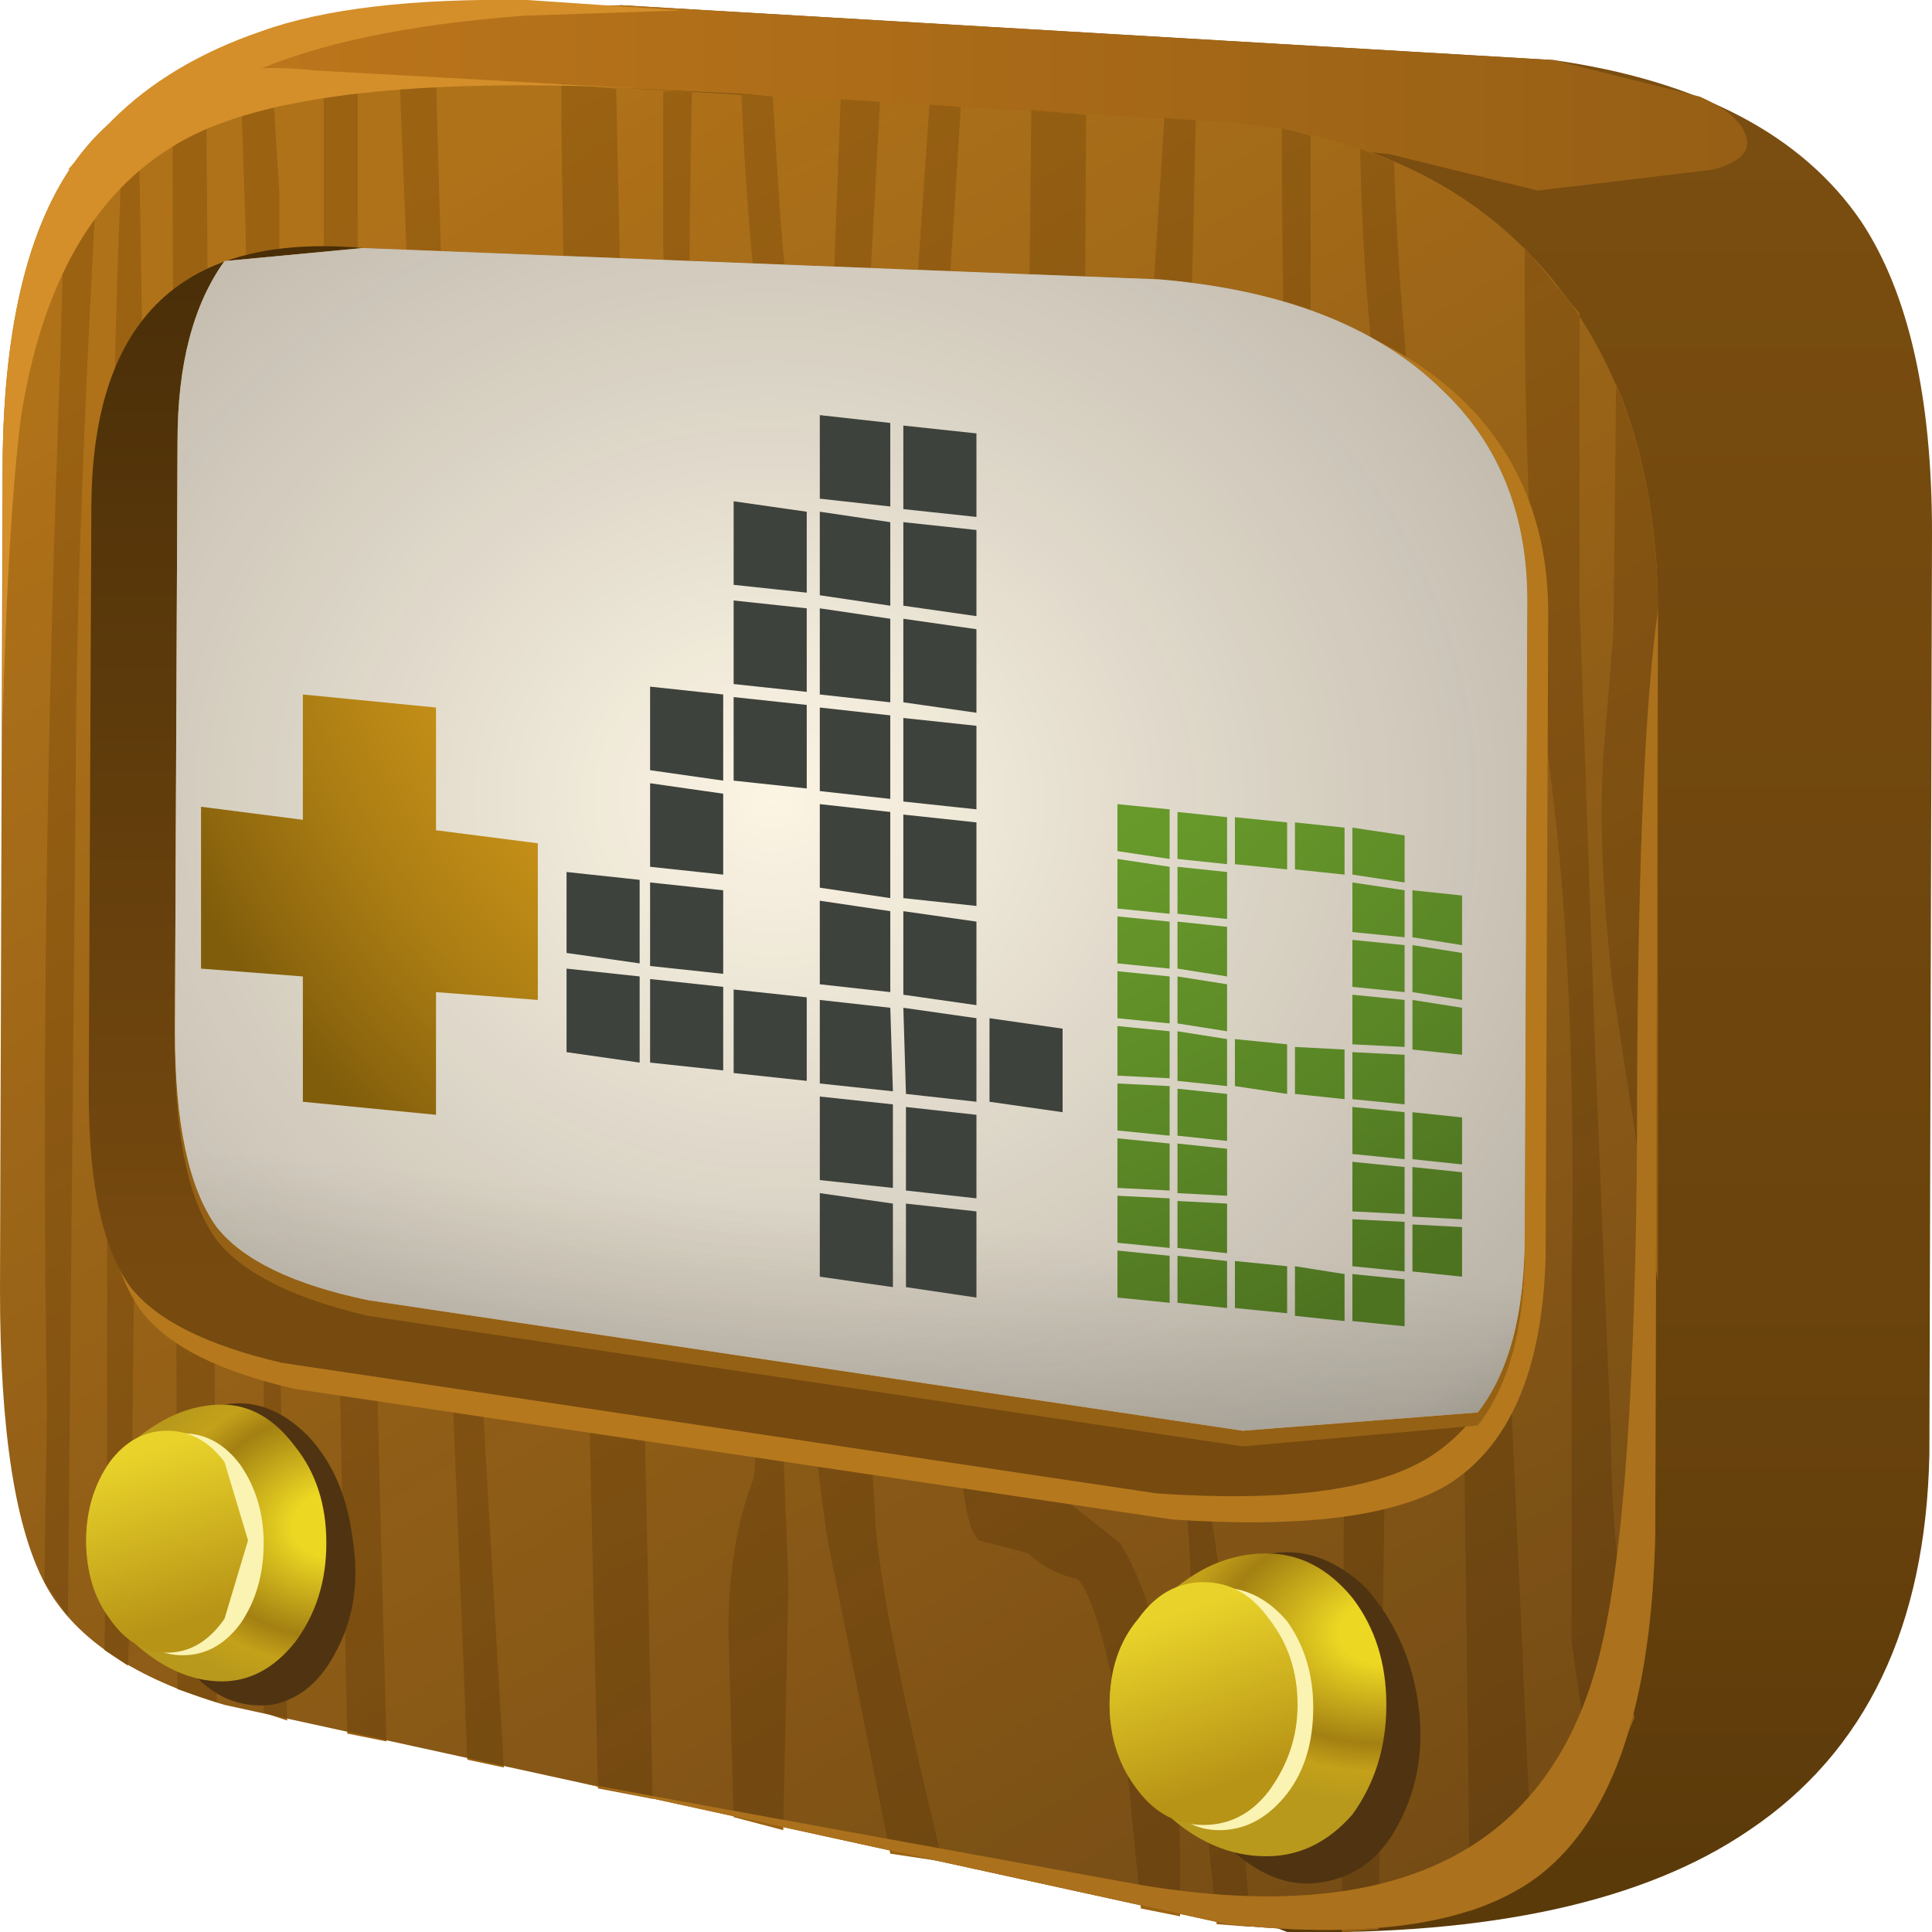 <?xml version="1.0" encoding="UTF-8" standalone="no"?>
<svg xmlns:xlink="http://www.w3.org/1999/xlink" height="37.0px" width="37.0px" xmlns="http://www.w3.org/2000/svg">
  <g transform="matrix(1.0, 0.0, 0.0, 1.0, 0.0, 0.0)">
    <use height="37.0" transform="matrix(1.0, 0.0, 0.0, 1.0, 0.0, 0.0)" width="37.0" xlink:href="#shape0"/>
  </g>
  <defs>
    <g id="shape0" transform="matrix(1.0, 0.0, 0.0, 1.0, 0.0, 0.0)">
      <path d="M37.0 10.2 L36.95 27.85 Q36.85 32.8 33.5 35.05 30.5 37.1 24.65 37.0 L9.55 31.15 Q7.0 30.4 6.15 28.9 5.25 27.3 5.25 23.2 L1.0 5.9 Q0.5 2.65 4.0 1.3 6.55 0.25 11.9 0.1 L29.75 1.15 Q33.95 1.75 35.65 4.25 37.0 6.3 37.0 10.2" fill="url(#gradient0)" fill-rule="evenodd" stroke="none"/>
      <path d="M29.75 1.15 L32.55 1.85 Q33.35 2.2 33.45 2.65 33.55 3.05 32.8 3.25 L29.45 3.65 26.6 2.95 14.25 1.8 8.2 1.5 3.7 1.4 Q5.2 0.65 7.6 0.4 L11.9 0.1 29.75 1.15" fill="url(#gradient1)" fill-rule="evenodd" stroke="none"/>
      <path d="M31.75 11.7 L31.7 29.35 Q31.6 34.25 29.5 35.9 27.7 37.3 23.5 36.85 L4.3 32.65 Q1.75 31.9 0.9 30.4 0.0 28.8 0.0 24.7 L0.05 8.9 Q0.1 0.7 6.05 1.35 L23.65 2.35 Q27.7 2.75 29.85 5.5 31.75 7.95 31.75 11.7" fill="#b07219" fill-rule="evenodd" stroke="none"/>
      <path d="M21.9 8.5 L22.3 2.25 22.9 2.3 22.8 6.7 22.6 15.5 22.55 20.35 Q22.5 23.15 22.6 24.5 L22.95 27.4 23.5 31.05 23.95 36.9 23.3 36.85 Q22.8 31.9 22.8 30.3 22.8 28.35 22.15 26.8 21.4 25.3 21.4 24.3 L21.55 22.7 21.65 15.85 Q21.65 11.55 21.9 8.5" fill="#9b6212" fill-rule="evenodd" stroke="none"/>
      <path d="M16.0 13.6 Q15.65 12.65 15.25 10.65 14.4 6.7 14.2 1.8 L14.8 1.85 14.9 3.5 Q15.1 6.85 15.8 9.7 L16.1 1.9 16.85 1.95 16.85 2.0 16.3 12.1 16.0 13.6" fill="#9b6212" fill-rule="evenodd" stroke="none"/>
      <path d="M10.9 12.15 L10.75 2.35 10.75 1.6 11.8 1.7 12.5 34.45 11.45 34.25 11.2 23.35 10.9 12.15" fill="#9b6212" fill-rule="evenodd" stroke="none"/>
      <path d="M1.15 7.05 L1.25 3.4 1.9 2.6 Q1.45 10.5 1.45 14.95 L1.3 30.95 0.85 30.3 0.9 26.95 Q0.75 17.8 1.15 7.05" fill="#9b6212" fill-rule="evenodd" stroke="none"/>
      <path d="M6.2 3.85 L6.2 1.4 6.85 1.4 6.85 4.25 Q6.85 12.95 7.4 33.35 L6.65 33.2 6.55 28.6 Q6.2 10.8 6.2 3.85" fill="#9b6212" fill-rule="evenodd" stroke="none"/>
      <path d="M26.7 10.05 Q26.1 6.25 26.05 2.85 L26.7 3.1 Q26.8 7.2 27.85 14.35 L28.8 23.65 29.35 36.0 Q28.75 36.4 28.15 36.6 L28.05 28.25 Q28.0 21.9 27.6 18.15 L26.7 10.05" fill="#9b6212" fill-rule="evenodd" stroke="none"/>
      <path d="M2.3 3.85 L2.35 2.2 2.65 2.0 2.75 8.0 2.5 30.7 2.45 31.9 2.0 31.6 2.05 28.05 Q2.05 9.5 2.3 3.85" fill="#9b6212" fill-rule="evenodd" stroke="none"/>
      <path d="M4.6 1.35 L5.2 1.3 5.35 3.7 5.35 14.05 5.35 25.25 5.5 32.95 5.05 32.8 5.05 22.8 4.7 4.25 4.6 1.35" fill="#9b6212" fill-rule="evenodd" stroke="none"/>
      <path d="M30.7 14.55 L30.9 12.1 30.95 7.35 Q31.75 9.25 31.75 11.7 L31.75 24.55 30.9 19.0 Q30.6 16.45 30.7 14.55" fill="#9b6212" fill-rule="evenodd" stroke="none"/>
      <path d="M7.65 1.45 L8.35 1.5 8.8 17.55 Q8.95 22.15 9.65 33.85 L8.95 33.7 8.7 27.5 7.65 1.45" fill="#9b6212" fill-rule="evenodd" stroke="none"/>
      <path d="M3.3 1.65 L3.95 1.45 4.15 32.6 3.4 32.35 3.3 1.65" fill="#9b6212" fill-rule="evenodd" stroke="none"/>
      <path d="M29.7 14.9 Q29.2 10.75 29.2 5.55 L29.2 4.75 30.25 6.0 30.25 11.55 30.55 20.15 30.85 27.5 Q30.85 29.4 31.3 32.9 L30.55 34.65 30.1 31.45 30.1 24.5 Q30.2 18.8 29.7 14.9" fill="#9b6212" fill-rule="evenodd" stroke="none"/>
      <path d="M14.95 26.5 L15.1 30.3 15.0 35.05 14.05 34.8 13.95 31.25 Q13.95 29.6 14.4 28.4 14.65 27.8 13.95 23.2 13.15 17.4 12.9 13.6 L12.7 4.6 12.7 1.75 13.25 1.75 Q13.1 9.4 13.4 11.75 L14.15 16.55 Q14.6 19.3 14.65 21.5 L14.95 26.5" fill="#9b6212" fill-rule="evenodd" stroke="none"/>
      <path d="M24.55 2.45 L25.1 2.6 25.1 7.05 Q25.1 9.55 25.85 14.4 26.6 19.2 26.6 22.45 L26.4 36.95 25.7 37.0 25.75 26.0 25.65 21.55 Q25.45 20.5 25.2 17.35 L24.7 9.8 Q24.55 6.9 24.55 2.45" fill="#9b6212" fill-rule="evenodd" stroke="none"/>
      <path d="M17.4 7.8 L17.8 2.0 18.4 2.05 Q17.75 12.9 16.85 19.8 16.45 23.2 16.5 25.0 L16.75 28.8 Q16.75 30.3 18.05 35.65 L17.05 35.5 15.85 29.5 Q15.4 26.5 15.45 24.1 15.5 21.4 16.3 17.35 17.1 12.85 17.4 7.8" fill="#9b6212" fill-rule="evenodd" stroke="none"/>
      <path d="M19.3 15.3 Q19.7 13.45 19.7 6.85 L19.75 2.1 20.8 2.2 20.75 11.75 20.75 15.25 20.5 18.1 19.85 21.25 19.45 24.5 19.4 26.8 Q19.4 28.0 19.8 28.25 L21.45 29.55 Q22.6 31.4 22.6 35.95 L22.6 36.7 21.85 36.55 21.55 33.5 Q21.1 30.8 20.65 30.25 20.05 30.1 19.7 29.75 L18.75 29.5 Q18.35 29.15 18.35 26.35 L18.1 22.95 Q17.95 22.0 18.35 19.25 L19.3 15.3" fill="#9b6212" fill-rule="evenodd" stroke="none"/>
      <path d="M31.75 11.7 L31.7 29.35 Q31.6 34.25 29.5 35.9 27.7 37.3 23.5 36.85 L4.3 32.65 Q1.75 31.9 0.9 30.4 0.0 28.8 0.0 24.7 L0.05 8.9 Q0.1 0.7 6.05 1.35 L23.65 2.35 Q27.7 2.75 29.85 5.5 31.75 7.95 31.75 11.7" fill="url(#gradient2)" fill-rule="evenodd" stroke="none"/>
      <path d="M31.7 29.35 Q31.6 34.25 29.5 35.9 27.7 37.3 23.5 36.85 L11.15 34.15 21.85 36.1 Q29.4 37.35 30.7 31.4 31.3 28.7 31.35 21.95 31.35 14.5 31.75 11.7 L31.7 29.35" fill="#ac711c" fill-rule="evenodd" stroke="none"/>
      <path d="M0.4 8.0 Q0.15 10.0 0.05 13.85 L0.05 8.9 Q0.1 0.7 6.05 1.35 L12.3 1.7 11.2 1.65 Q5.5 1.5 3.4 2.75 1.0 4.15 0.4 8.0" fill="#d48f2a" fill-rule="evenodd" stroke="none"/>
      <path d="M10.05 0.3 Q6.7 0.55 4.8 1.4 L2.85 2.2 2.25 2.95 1.3 3.25 2.15 2.3 Q3.25 1.2 5.0 0.6 6.8 -0.05 10.1 0.0 L13.05 0.2 10.05 0.3" fill="#d48f2a" fill-rule="evenodd" stroke="none"/>
      <path d="M29.65 11.75 L29.6 24.1 Q29.5 27.35 27.7 28.45 26.15 29.35 22.45 29.1 L5.65 26.6 Q3.45 26.1 2.7 25.1 1.9 24.0 1.9 21.35 L1.9 9.9 Q2.0 4.45 7.15 4.9 L22.55 5.55 Q26.1 5.85 28.0 7.65 29.65 9.25 29.65 11.75" fill="#b5781d" fill-rule="evenodd" stroke="none"/>
      <path d="M29.25 11.5 L29.2 23.65 Q29.15 26.85 27.3 27.95 25.75 28.85 22.15 28.6 L5.4 26.1 Q3.25 25.6 2.5 24.65 1.7 23.55 1.7 20.95 L1.75 9.65 Q1.8 4.3 6.95 4.75 L22.2 5.35 Q25.75 5.65 27.6 7.45 29.25 9.0 29.25 11.5" fill="url(#gradient3)" fill-rule="evenodd" stroke="none"/>
      <path d="M22.2 5.65 Q25.75 5.95 27.6 7.7 29.25 9.3 29.25 11.75 L29.2 23.95 Q29.2 26.15 28.3 27.3 L23.8 27.7 7.05 25.2 Q4.9 24.7 4.15 23.75 3.35 22.65 3.35 20.05 L3.4 8.75 Q3.4 6.55 4.3 5.25 L6.95 5.0 22.2 5.65" fill="#956115" fill-rule="evenodd" stroke="none"/>
      <path d="M22.2 5.35 Q25.75 5.65 27.6 7.45 29.25 9.0 29.25 11.5 L29.2 23.65 Q29.2 25.9 28.3 27.05 L23.8 27.4 7.05 24.9 Q4.9 24.45 4.15 23.5 3.35 22.4 3.35 19.75 L3.4 8.45 Q3.4 6.25 4.3 5.0 L6.95 4.75 22.2 5.35" fill="#b07219" fill-rule="evenodd" stroke="none"/>
      <path d="M22.2 5.35 Q25.75 5.65 27.6 7.45 29.25 9.0 29.25 11.5 L29.2 23.65 Q29.2 25.9 28.3 27.05 L23.8 27.4 7.05 24.9 Q4.9 24.45 4.15 23.5 3.35 22.4 3.35 19.75 L3.4 8.45 Q3.4 6.25 4.3 5.0 L6.95 4.75 22.2 5.35" fill="#fcf5e4" fill-rule="evenodd" stroke="none"/>
      <path d="M22.2 5.35 Q25.75 5.65 27.6 7.45 29.25 9.0 29.25 11.5 L29.2 23.65 Q29.2 25.9 28.3 27.05 L23.8 27.4 7.05 24.9 Q4.9 24.45 4.15 23.5 3.35 22.4 3.35 19.75 L3.4 8.45 Q3.4 6.25 4.3 5.0 L6.95 4.75 22.2 5.35" fill="url(#gradient4)" fill-rule="evenodd" stroke="none"/>
      <path d="M29.2 19.8 L29.2 23.65 Q29.2 25.9 28.3 27.05 L23.8 27.4 7.05 24.9 Q4.9 24.45 4.15 23.5 3.35 22.45 3.35 19.8 L29.2 19.8" fill="url(#gradient5)" fill-rule="evenodd" stroke="none"/>
      <path d="M6.75 29.45 Q6.95 30.65 6.45 31.6 6.0 32.5 5.2 32.65 4.3 32.75 3.65 32.0 2.95 31.25 2.75 30.05 2.55 28.9 3.0 27.95 3.5 27.0 4.3 26.9 5.15 26.75 5.9 27.5 6.6 28.25 6.75 29.45" fill="#503411" fill-rule="evenodd" stroke="none"/>
      <path d="M6.25 29.55 Q6.25 30.65 5.65 31.45 5.05 32.2 4.25 32.2 3.35 32.2 2.5 31.4 1.65 30.55 1.65 29.5 1.65 28.45 2.5 27.65 3.35 26.9 4.25 26.9 5.05 26.9 5.65 27.7 6.25 28.45 6.25 29.55" fill="url(#gradient6)" fill-rule="evenodd" stroke="none"/>
      <path d="M5.05 29.55 Q5.05 30.45 4.6 31.1 4.15 31.7 3.5 31.7 2.85 31.7 2.4 31.1 1.95 30.45 1.95 29.55 1.95 28.7 2.4 28.05 2.85 27.45 3.5 27.45 4.15 27.45 4.6 28.05 5.05 28.7 5.05 29.55" fill="#faf3b1" fill-rule="evenodd" stroke="none"/>
      <path d="M4.75 29.5 L4.3 31.0 Q3.85 31.65 3.2 31.65 2.55 31.65 2.1 31.0 1.65 30.4 1.65 29.5 1.65 28.65 2.1 28.0 2.55 27.4 3.2 27.4 3.85 27.4 4.3 28.0 L4.75 29.5" fill="url(#gradient7)" fill-rule="evenodd" stroke="none"/>
      <path d="M27.15 32.55 Q27.35 33.85 26.8 34.9 26.3 35.9 25.3 36.05 24.4 36.2 23.5 35.35 22.7 34.55 22.5 33.25 22.3 31.9 22.8 30.9 23.35 29.9 24.35 29.75 25.3 29.6 26.15 30.4 26.95 31.3 27.15 32.55" fill="#503411" fill-rule="evenodd" stroke="none"/>
      <path d="M26.55 32.65 Q26.55 33.85 25.9 34.75 25.2 35.55 24.25 35.55 23.2 35.55 22.3 34.7 21.25 33.8 21.25 32.65 21.25 31.5 22.3 30.6 23.2 29.75 24.25 29.75 25.2 29.75 25.9 30.6 26.55 31.45 26.55 32.65" fill="url(#gradient8)" fill-rule="evenodd" stroke="none"/>
      <path d="M25.15 32.7 Q25.15 33.7 24.65 34.35 24.1 35.05 23.35 35.05 22.65 35.05 22.15 34.35 21.6 33.7 21.6 32.7 21.6 31.75 22.15 31.05 22.65 30.4 23.35 30.4 24.1 30.4 24.65 31.05 25.15 31.75 25.15 32.7" fill="#faf3b1" fill-rule="evenodd" stroke="none"/>
      <path d="M24.85 32.65 Q24.85 33.55 24.3 34.3 23.8 34.95 23.05 34.95 22.3 34.95 21.8 34.3 21.25 33.6 21.25 32.65 21.25 31.65 21.8 31.0 22.3 30.3 23.05 30.3 23.8 30.3 24.3 31.0 24.85 31.7 24.85 32.65" fill="url(#gradient9)" fill-rule="evenodd" stroke="none"/>
      <path d="M24.65 15.75 L24.65 16.65 23.65 16.55 23.65 15.65 24.65 15.75 M23.5 15.65 L23.5 16.55 22.55 16.45 22.55 15.55 23.5 15.65 M22.4 15.5 L22.4 16.45 21.4 16.3 21.4 15.4 22.4 15.5 M28.0 18.1 L27.05 17.95 27.05 17.05 28.0 17.15 28.0 18.1 M26.9 16.9 L25.9 16.75 25.9 15.85 26.9 16.0 26.9 16.9 M26.9 17.95 L25.9 17.85 25.9 16.9 26.9 17.05 26.9 17.95 M27.05 19.15 L28.0 19.3 28.0 20.2 27.05 20.1 27.05 19.15 M26.9 20.05 L25.9 20.0 25.9 19.05 26.9 19.15 26.9 20.05 M28.0 19.15 L27.05 19.0 27.05 18.1 28.0 18.25 28.0 19.15 M26.9 19.0 L25.9 18.9 25.9 18.0 26.9 18.1 26.9 19.0 M24.8 16.65 L24.8 15.75 25.75 15.85 25.75 16.75 24.8 16.65 M23.5 17.75 L23.5 18.7 22.55 18.55 22.55 17.65 23.5 17.75 M22.55 16.6 L23.5 16.7 23.5 17.6 22.55 17.5 22.55 16.6 M22.4 17.5 L21.4 17.4 21.4 16.45 22.4 16.6 22.4 17.5 M23.5 19.9 L23.5 20.8 22.55 20.7 22.55 19.75 23.5 19.9 M22.55 18.7 L23.5 18.85 23.5 19.75 22.55 19.6 22.55 18.7 M22.4 19.6 L21.4 19.5 21.4 18.6 22.4 18.7 22.4 19.6 M25.75 20.1 L25.75 21.05 24.8 20.95 24.8 20.05 25.75 20.1 M24.65 20.0 L24.65 20.95 23.65 20.8 23.65 19.9 24.65 20.0 M22.4 18.55 L21.4 18.45 21.4 17.55 22.4 17.65 22.4 18.55 M25.9 21.2 L26.9 21.3 26.9 22.2 25.9 22.1 25.9 21.2 M23.5 22.0 L23.5 22.9 22.55 22.85 22.55 21.9 23.5 22.0 M22.55 21.75 L22.55 20.85 23.5 20.95 23.5 21.85 22.55 21.75 M22.4 21.75 L21.4 21.65 21.4 20.75 22.4 20.8 22.4 21.75 M22.4 23.9 L21.4 23.8 21.4 22.9 22.4 22.95 22.4 23.9 M22.55 23.0 L23.5 23.05 23.5 24.0 22.55 23.9 22.55 23.0 M22.55 24.05 L23.5 24.15 23.5 25.05 22.55 24.95 22.55 24.05 M22.4 24.95 L21.4 24.85 21.4 23.95 22.4 24.05 22.4 24.95 M23.65 24.15 L24.65 24.25 24.65 25.15 23.65 25.05 23.65 24.15 M25.75 24.4 L25.75 25.3 24.8 25.2 24.8 24.25 25.75 24.4 M25.9 23.35 L26.9 23.4 26.9 24.35 25.9 24.25 25.9 23.35 M25.9 22.25 L26.9 22.35 26.9 23.25 25.9 23.2 25.9 22.25 M22.4 22.8 L21.4 22.75 21.4 21.8 22.4 21.9 22.4 22.8 M28.0 22.3 L27.05 22.2 27.05 21.3 28.0 21.4 28.0 22.3 M27.05 23.45 L28.0 23.5 28.0 24.45 27.05 24.35 27.05 23.45 M27.05 22.35 L28.0 22.45 28.0 23.35 27.05 23.3 27.05 22.35 M26.9 24.5 L26.9 25.4 25.9 25.3 25.9 24.4 26.9 24.5 M25.9 20.15 L26.9 20.2 26.9 21.15 25.9 21.05 25.9 20.15 M22.4 20.65 L21.4 20.6 21.4 19.65 22.4 19.75 22.4 20.65" fill="url(#gradient10)" fill-rule="evenodd" stroke="none"/>
      <path d="M18.7 9.9 L17.3 9.75 17.3 8.15 18.7 8.3 18.7 9.9 M17.05 10.0 L17.05 11.6 15.7 11.4 15.7 9.8 17.05 10.0 M15.7 9.55 L15.7 7.95 17.05 8.1 17.05 9.7 15.7 9.55 M17.3 11.85 L18.7 12.05 18.7 13.65 17.3 13.45 17.3 11.85 M17.05 13.45 L15.7 13.3 15.7 11.65 17.05 11.85 17.05 13.45 M15.45 13.25 L14.05 13.1 14.05 11.5 15.45 11.65 15.45 13.25 M15.7 13.55 L17.05 13.7 17.05 15.3 15.7 15.15 15.7 13.55 M17.3 13.75 L18.7 13.9 18.7 15.5 17.3 15.35 17.3 13.75 M17.05 15.55 L17.05 17.2 15.7 17.0 15.7 15.4 17.05 15.55 M15.45 15.1 L14.05 14.95 14.05 13.35 15.45 13.5 15.45 15.1 M18.7 15.75 L18.7 17.35 17.3 17.2 17.3 15.6 18.7 15.75 M17.3 10.0 L18.7 10.15 18.7 11.8 17.3 11.6 17.3 10.0 M15.45 11.35 L14.05 11.2 14.05 9.6 15.45 9.8 15.45 11.35 M20.35 19.7 L20.35 21.3 18.95 21.1 18.95 19.5 20.35 19.7 M18.7 19.25 L17.3 19.05 17.3 17.45 18.7 17.65 18.7 19.25 M17.05 19.3 L17.1 20.9 15.7 20.75 15.7 19.15 17.05 19.3 M15.7 17.25 L17.05 17.45 17.05 19.0 15.7 18.85 15.7 17.25 M17.1 22.75 L15.7 22.6 15.7 21.0 17.1 21.15 17.1 22.75 M15.7 22.85 L17.1 23.05 17.1 24.65 15.7 24.45 15.7 22.85 M17.35 23.05 L18.7 23.2 18.7 24.85 17.35 24.65 17.35 23.05 M17.35 21.2 L18.7 21.35 18.7 22.95 17.35 22.8 17.35 21.2 M17.3 19.3 L18.7 19.5 18.7 21.1 17.35 20.95 17.3 19.3 M15.45 20.7 L14.05 20.55 14.05 18.95 15.45 19.1 15.45 20.7 M13.85 15.2 L13.85 16.75 12.45 16.6 12.45 15.0 13.85 15.2 M12.45 13.15 L13.85 13.3 13.85 14.95 12.45 14.75 12.45 13.15 M12.45 18.75 L13.85 18.9 13.85 20.5 12.45 20.35 12.45 18.75 M12.25 20.35 L10.85 20.15 10.85 18.55 12.25 18.7 12.25 20.35 M13.85 17.05 L13.85 18.65 12.45 18.5 12.45 16.9 13.85 17.05 M12.25 18.45 L10.85 18.25 10.85 16.7 12.25 16.85 12.25 18.45" fill="#3e423c" fill-rule="evenodd" stroke="none"/>
      <path d="M3.85 15.45 L5.8 15.7 5.8 13.3 8.35 13.55 8.35 15.9 10.3 16.15 10.3 19.15 8.35 19.0 8.35 21.35 5.8 21.1 5.8 18.7 3.85 18.55 3.85 15.45" fill="url(#gradient11)" fill-rule="evenodd" stroke="none"/>
    </g>
    <linearGradient gradientTransform="matrix(0.0, 0.021, 0.021, 0.0, 19.0, 18.6)" gradientUnits="userSpaceOnUse" id="gradient0" spreadMethod="pad" x1="-819.2" x2="819.2">
      <stop offset="0.0" stop-color="#7b4e10"/>
      <stop offset="0.796" stop-color="#67410c"/>
      <stop offset="1.0" stop-color="#5b3a0a"/>
    </linearGradient>
    <linearGradient gradientTransform="matrix(0.018, 0.0, 0.0, -0.018, 18.6, 1.9)" gradientUnits="userSpaceOnUse" id="gradient1" spreadMethod="pad" x1="-819.2" x2="819.2">
      <stop offset="0.0" stop-color="#bd761b"/>
      <stop offset="1.0" stop-color="#965f15"/>
    </linearGradient>
    <linearGradient gradientTransform="matrix(0.012, 0.02, 0.02, -0.012, 16.8, 20.25)" gradientUnits="userSpaceOnUse" id="gradient2" spreadMethod="pad" x1="-819.2" x2="819.2">
      <stop offset="0.0" stop-color="#110c0e" stop-opacity="0.0"/>
      <stop offset="1.0" stop-color="#110c0e" stop-opacity="0.369"/>
    </linearGradient>
    <linearGradient gradientTransform="matrix(0.0, -0.012, -0.012, 0.0, 15.5, 14.55)" gradientUnits="userSpaceOnUse" id="gradient3" spreadMethod="pad" x1="-819.2" x2="819.2">
      <stop offset="0.0" stop-color="#774a0f"/>
      <stop offset="1.0" stop-color="#492e08"/>
    </linearGradient>
    <radialGradient cx="0" cy="0" gradientTransform="matrix(0.024, 0.002, 0.002, -0.021, 14.8, 15.3)" gradientUnits="userSpaceOnUse" id="gradient4" r="819.2" spreadMethod="pad">
      <stop offset="0.0" stop-color="#110c0e" stop-opacity="0.0"/>
      <stop offset="0.914" stop-color="#110c0e" stop-opacity="0.278"/>
      <stop offset="1.0" stop-color="#110c0e" stop-opacity="0.349"/>
    </radialGradient>
    <linearGradient gradientTransform="matrix(4.0E-4, -0.004, -0.004, -4.0E-4, 15.75, 26.5)" gradientUnits="userSpaceOnUse" id="gradient5" spreadMethod="pad" x1="-819.2" x2="819.2">
      <stop offset="0.0" stop-color="#000000" stop-opacity="0.239"/>
      <stop offset="1.0" stop-color="#000000" stop-opacity="0.0"/>
    </linearGradient>
    <radialGradient cx="0" cy="0" gradientTransform="matrix(-0.005, 2.0E-4, 1.0E-4, 0.004, 6.4, 29.2)" gradientUnits="userSpaceOnUse" id="gradient6" r="819.2" spreadMethod="pad">
      <stop offset="0.196" stop-color="#ecd723"/>
      <stop offset="0.655" stop-color="#a38012"/>
      <stop offset="0.816" stop-color="#c4a119"/>
      <stop offset="1.0" stop-color="#b8991c"/>
    </radialGradient>
    <linearGradient gradientTransform="matrix(6.0E-4, 0.002, 0.002, -6.0E-4, 3.15, 29.45)" gradientUnits="userSpaceOnUse" id="gradient7" spreadMethod="pad" x1="-819.2" x2="819.2">
      <stop offset="0.0" stop-color="#e9d32a"/>
      <stop offset="1.0" stop-color="#b79316"/>
    </linearGradient>
    <radialGradient cx="0" cy="0" gradientTransform="matrix(-0.006, 2.0E-4, 1.0E-4, 0.004, 26.6, 31.25)" gradientUnits="userSpaceOnUse" id="gradient8" r="819.2" spreadMethod="pad">
      <stop offset="0.196" stop-color="#ecd723"/>
      <stop offset="0.655" stop-color="#a38012"/>
      <stop offset="0.816" stop-color="#c4a119"/>
      <stop offset="1.0" stop-color="#b8991c"/>
    </radialGradient>
    <linearGradient gradientTransform="matrix(7.0E-4, 0.002, 0.002, -7.0E-4, 23.0, 32.55)" gradientUnits="userSpaceOnUse" id="gradient9" spreadMethod="pad" x1="-819.2" x2="819.2">
      <stop offset="0.0" stop-color="#e9d32a"/>
      <stop offset="1.0" stop-color="#b79316"/>
    </linearGradient>
    <radialGradient cx="0" cy="0" gradientTransform="matrix(0.014, 0.022, 0.022, -0.014, 15.7, 6.35)" gradientUnits="userSpaceOnUse" id="gradient10" r="819.2" spreadMethod="pad">
      <stop offset="0.0" stop-color="#6ea42e"/>
      <stop offset="0.314" stop-color="#6ca12d"/>
      <stop offset="0.569" stop-color="#66972a"/>
      <stop offset="0.804" stop-color="#5a8626"/>
      <stop offset="1.0" stop-color="#4d7220"/>
    </radialGradient>
    <radialGradient cx="0" cy="0" gradientTransform="matrix(6.0E-4, 0.02, 0.017, 9.0E-4, 15.45, 9.3)" gradientUnits="userSpaceOnUse" id="gradient11" r="819.2" spreadMethod="pad">
      <stop offset="0.0" stop-color="#dda11c"/>
      <stop offset="0.235" stop-color="#da9f1b"/>
      <stop offset="0.427" stop-color="#d1981a"/>
      <stop offset="0.604" stop-color="#c18d17"/>
      <stop offset="0.769" stop-color="#ab7d13"/>
      <stop offset="0.925" stop-color="#90680e"/>
      <stop offset="1.0" stop-color="#805d0b"/>
    </radialGradient>
  </defs>
</svg>
